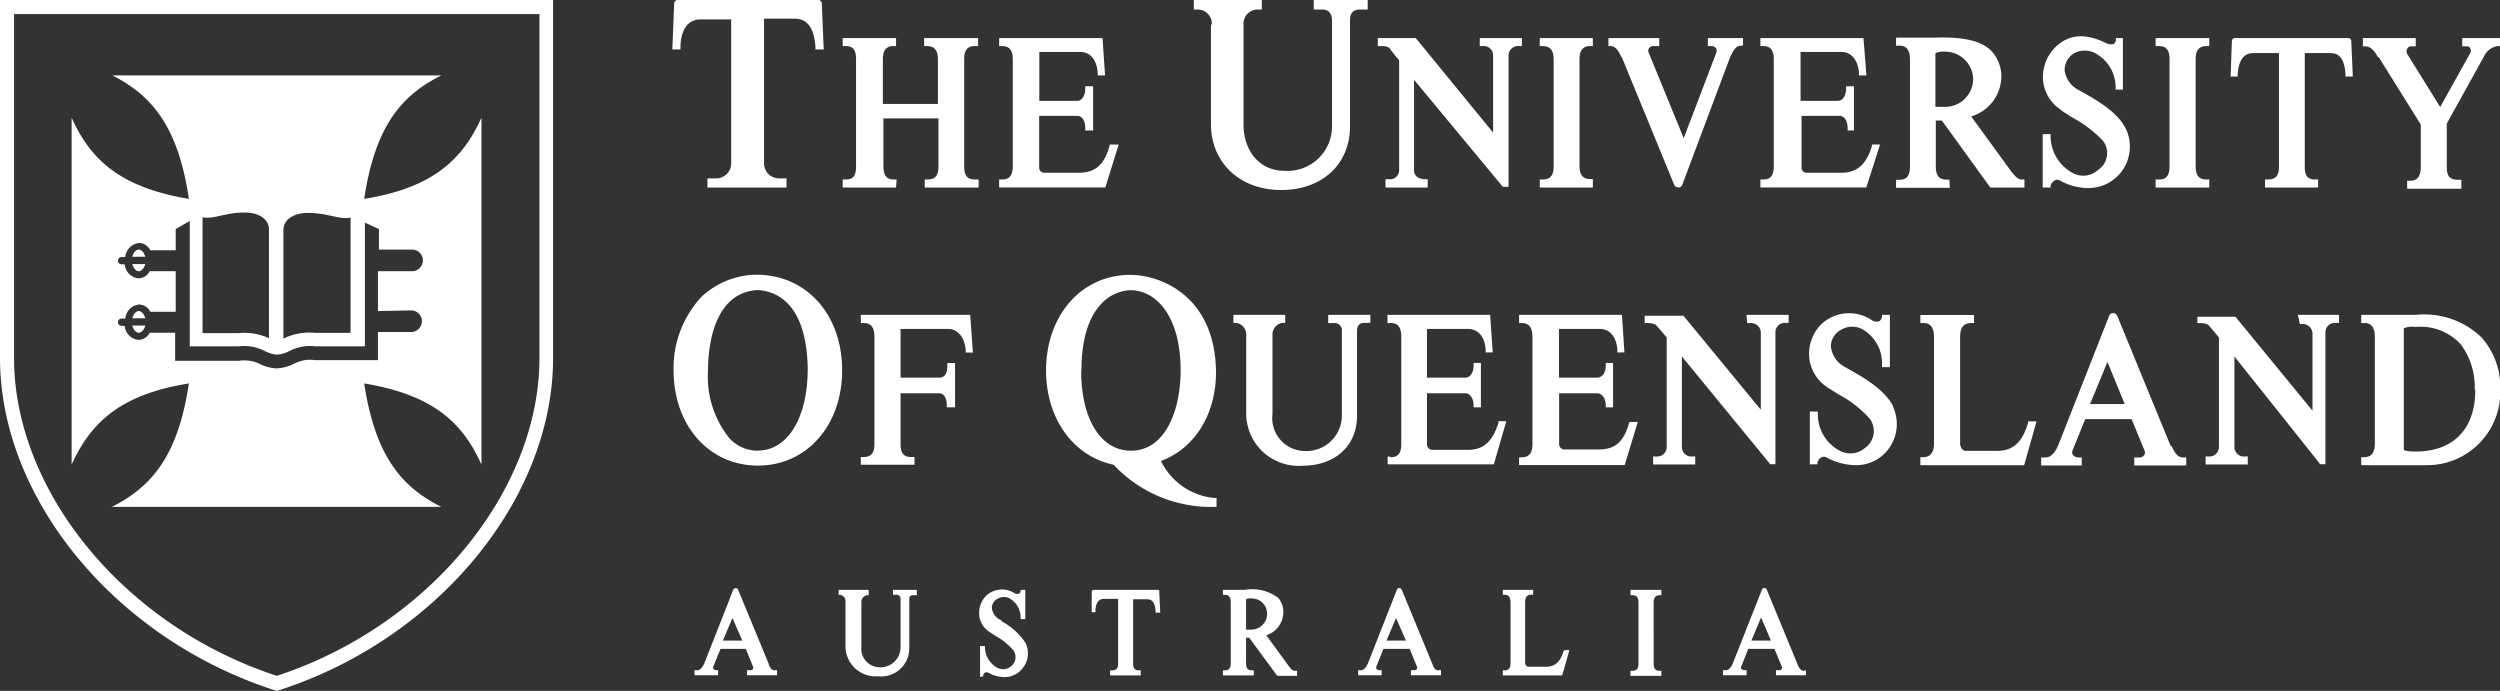 <svg xmlns="http://www.w3.org/2000/svg" viewBox="0 0 178 49.19"><rect x="0" y="0" width="178" height="49.19" fill="#333333" stroke="none"/><defs><style>.mono-white{fill:#fff}</style></defs><title>The University of Queensland, Australia</title><desc>White horizontal logo of The University of Queensland. https://www.uq.edu.au</desc><path class="mono-white" d="M91.78 47.45l-1.62-2.22a1.73 1.73 0 0 0 1.21-1.54 1.56 1.56 0 0 0-.37-1.13 3.09 3.09 0 0 0-2.38-.56h-1.55v.35h.15c.27 0 .41.17.41.52v4.34c0 .46-.22.52-.41.52h-.15v.36h2.2v-.36h-.13c-.3 0-.42-.15-.42-.52V45.4h.22l2 2.72h1.41v-.36h-.13c-.22 0-.31-.15-.44-.31zm-1.56-3.76a1.13 1.13 0 0 1-1.13 1.14h-.37v-2.16a.59.59 0 0 1 .37-.06 1.09 1.09 0 0 1 1.13 1.08zm25.87-1.31h.15c.19 0 .42.06.42.52v4.34c0 .37-.13.52-.42.52h-.15v.36h2.2v-.36h-.12c-.3 0-.43-.15-.43-.52V42.9c0-.46.25-.52.43-.52h.12V42h-2.2zM82.49 42h-4.63a.14.14 0 0 0-.13.13v1.46H78v-.09c0-.58.23-.86.61-.86h1v4.61c0 .34-.14.48-.45.48h-.12v.36h2.18v-.36h-.11c-.31 0-.43-.13-.43-.48v-4.58h1c.25 0 .55.09.6.86v.09h.33l-.07-1.46a.14.14 0 0 0-.05-.16zm-18.91.35h.25a.28.28 0 0 1 .29.31v3.45a1.43 1.43 0 0 1-1.53 1.4 1.32 1.32 0 0 1-1.26-1.47v-3.19a.48.48 0 0 1 .4-.47h.12V42h-2.14v.35h.09a.45.45 0 0 1 .4.47V46a2.14 2.14 0 0 0 2.31 2.15 2 2 0 0 0 2.23-2v-3.46c0-.14 0-.31.27-.31h.27V42h-1.7zm47.75 4c-.23.77-.61 1.12-1.23 1.12h-1.3c-.1 0-.21-.15-.21-.28v-4.3c0-.38.14-.55.44-.55h.13V42H107v.35h.13c.11 0 .42 0 .42.55v4.3c0 .48-.24.53-.42.53H107v.36h4.23l.51-1.8h-.35zm-40-2.16l-.11-.06a1.06 1.06 0 0 1-.6-.85.74.74 0 0 1 .39-.64.87.87 0 0 1 .93 0 1.58 1.58 0 0 1 .73 1.34v.1H73V42h-.33v.07a.26.26 0 0 1-.1.19.36.36 0 0 1-.29 0 1.66 1.66 0 0 0-2.07.16 1.75 1.75 0 0 0-.49 1.38 1.61 1.61 0 0 0 .74 1.2l.44.29a4.4 4.4 0 0 1 1.24 1 .83.83 0 0 1-.14 1.14.88.88 0 0 1-1 .11 1.68 1.68 0 0 1-.87-1.5V46h-.35v2.18H70v-.08a.28.28 0 0 1 .14-.21.23.23 0 0 1 .21 0 2.48 2.48 0 0 0 1.18.32 1.63 1.63 0 0 0 1-.35 1.7 1.7 0 0 0 .49-2.08 4.63 4.63 0 0 0-1.72-1.55zM102 47.31L99.81 42a.22.22 0 0 0-.15-.13.19.19 0 0 0-.19.09l-2.08 5.29c-.1.21-.26.47-.49.47h-.2v.36h1.67v-.36h-.16a.25.25 0 0 1-.21-.11.16.16 0 0 1 0-.16l.5-1.25h1.87l.51 1.25a.21.21 0 0 1 0 .18.21.21 0 0 1-.17.09h-.25v.36h2.14v-.36h-.15c-.2.04-.34-.1-.45-.41zm-1.9-1.7h-1.38L99.4 44zm28.32 2.15c-.17 0-.31-.14-.43-.45L125.8 42s0-.12-.15-.13a.19.19 0 0 0-.19.09l-2.09 5.29c-.09.21-.26.47-.49.47h-.2v.36h1.68v-.36h-.16a.27.27 0 0 1-.22-.11.15.15 0 0 1 0-.16l.5-1.25h1.86l.52 1.25a.18.18 0 0 1 0 .18.2.2 0 0 1-.17.09h-.24v.36h2.13v-.36zm-2.33-2.15h-1.39l.69-1.65zm-71.34 1.7L52.56 42a.22.22 0 0 0-.15-.13s-.11 0-.19.09l-2.08 5.29c-.1.21-.26.47-.49.47h-.2v.36h1.68v-.36H51a.25.25 0 0 1-.21-.11.18.18 0 0 1 0-.16l.51-1.25h1.8l.51 1.25a.21.21 0 0 1 0 .18.21.21 0 0 1-.17.09h-.25v.36h2.14v-.36h-.15c-.18.04-.32-.1-.45-.41zm-1.9-1.7h-1.38l.68-1.61zm93.91-37.75l.71.46a8.82 8.82 0 0 1 2.24 1.68 1.43 1.43 0 0 1-.33 2.1 1.56 1.56 0 0 1-1.8.22A3 3 0 0 1 146 9.69v-.14h-.56v3.8h.56v-.1a.62.62 0 0 1 .31-.41.35.35 0 0 1 .34 0 4.11 4.11 0 0 0 2 .55 2.95 2.95 0 0 0 2.7-4.24c-.58-1.16-2-2-3.37-2.75A1.85 1.85 0 0 1 147 5a1.41 1.41 0 0 1 .66-1.2 1.6 1.6 0 0 1 1.69.09 2.73 2.73 0 0 1 1.28 2.35v.14h.52V2.71h-.5v.12a.39.39 0 0 1-.15.3.72.72 0 0 1-.58-.08c-1.49-.71-2.62-.61-3.58.31a3 3 0 0 0-.87 2.39 2.79 2.79 0 0 0 1.33 2.11m-12.94 2.43h-.58v.1c-.39 1.32-1.07 1.91-2.17 1.91h-2.48a.36.36 0 0 1-.36-.37V8.25h2.69c.46 0 .59.53.59.84v.2h.45V6.14h-.56v.21c0 .32-.16.83-.59.83h-2.65V3.7h2.92c.7 0 1.19.6 1.24 1.53v.14h.53l-.21-2.66h-7.34v.57h.2c.52 0 .75.29.75.94v7.62c0 .66-.22.94-.75.94h-.2v.57h7.54zm23.44 2.49h-.2c-.53 0-.77-.29-.77-.94V4.22c0-.64.24-.94.77-.94h.2v-.57h-3.82v.57h.24c.52 0 .75.29.75.94v7.62c0 .66-.23.94-.75.94h-.24v.57h3.82zm-93.46 0h-.2c-.51 0-.74-.29-.74-.94V8.43h3.92v3.41c0 .66-.23.94-.78.94h-.2v.57h3.84v-.57h-.28c-.53 0-.75-.28-.75-.94V4.22c0-.65.23-.94.75-.94h.24v-.57H65.8v.57h.2c.53 0 .78.3.78.94V7.4h-3.92V4.22c0-.63.24-.94.74-.94h.2v-.57H60v.57h.2c.54 0 .75.27.75.94v7.62c0 .69-.2.94-.75.94H60v.57h3.8zm15.81-2.49H79v.1c-.37 1.32-1 1.91-2.18 1.91h-2.47a.36.36 0 0 1-.36-.37V8.25h2.71c.39 0 .57.43.57.84v.2h.56V6.14h-.56v.21c0 .35-.18.83-.57.83H74V3.7h2.92c.71 0 1.19.58 1.24 1.53v.14h.52l-.18-2.66h-7.36v.57h.2c.53 0 .77.3.77.94v7.62c0 .65-.24.94-.77.94h-.2v.57h7.56zm89.71-6.23l3 4.81v3c0 .68-.23 1-.78 1h-.19v.57h3.86v-.64H175c-.57 0-.79-.25-.79-.92V8.8l2.66-4.8a1.25 1.25 0 0 1 1-.72h.13v-.57h-2.69v.59h.39a.22.22 0 0 1 .18.15.32.32 0 0 1 0 .33l-2.14 3.84-2.34-3.77a.39.39 0 0 1 0-.39.3.3 0 0 1 .24-.16h.36v-.59h-3.76v.59h.14c.25 0 .57.09.92.76M99 3.54c.13.15.23.28.34.42l.28.34v7.85a.65.65 0 0 1-.73.61h-.24v.59h3v-.59h-.2c-.38 0-.77-.21-.77-.61V5.68L107 13.3h.41V3.92a.68.68 0 0 1 .75-.64h.2v-.57h-3v.57h.22a.66.66 0 0 1 .73.64v5.52l-5.51-6.73h-2.7v.57h.13c.39 0 .62 0 .79.26m16.45.52l3.75 9.14a.38.38 0 0 0 .3.15.29.29 0 0 0 .25-.17l3.41-9.1c.27-.6.48-.83.78-.83h.14v-.54h-2.5v.57h.29a.39.39 0 0 1 .3.17.38.38 0 0 1 0 .33l-2.31 6.06-2.48-6.06a.33.33 0 0 1 0-.33.36.36 0 0 1 .27-.17h.47v-.57h-3.62v.57h.14c.31 0 .54.24.78.78M86.22 1.75v7.08c0 2.76 2.07 4.7 5 4.7s4.9-1.85 4.9-4.53V1.45c0-.53.23-.77.71-.77h.55V0h-3.84v.68h.61c.44 0 .69.27.69.77V9a3.17 3.17 0 0 1-3.41 3.16c-1.7 0-2.89-1.36-2.89-3.31v-7.1a1 1 0 0 1 1-1.07h.3V0H85v.68h.28a1 1 0 0 1 1 1.07m27.13 11h-.18c-.53 0-.77-.29-.77-.94V4.22c0-.64.25-.94.77-.94h.18v-.57h-3.78v.57h.18c.56 0 .81.29.81.94v7.62c0 .66-.24.94-.81.94h-.18v.57h3.78zm53.82-10.04h-8.12a.23.23 0 0 0-.2.21l-.09 2.53h.5v-.13c.06-1 .42-1.54 1.1-1.54h1.84v8.13c0 .61-.24.87-.81.87h-.18v.57h3.78v-.57h-.18c-.55 0-.77-.24-.77-.87V3.78h1.83c.42 0 1 .16 1.07 1.54v.13h.52l-.11-2.53a.22.22 0 0 0-.2-.21M137.8 3.79a1.35 1.35 0 0 1 .69-.11 2 2 0 0 1 2 1.93 2 2 0 0 1-2 2h-.69zm1 9h-.2c-.53 0-.77-.29-.77-.94V8.58h.43l3.45 4.77h2.43v-.57h-.2c-.28 0-.49-.27-.73-.56l-2.86-3.93a3 3 0 0 0 2.14-2.68 2.64 2.64 0 0 0-.72-2c-.74-.74-2.08-1-4.08-.93H135v.57h.24c.5 0 .75.31.75 1v7.61c0 .65-.23.94-.75.94H135v.57h3.82zm-69.72 9.63h-7.79V23h.2c.53 0 .77.3.77 1v7.6c0 .65-.24.94-.77.94h-.2v.55h3.82v-.55h-.24c-.52 0-.75-.27-.75-.92V28h2.73c.54 0 .56.71.56.85V29H68v-3.15h-.55v.21c0 .14 0 .83-.56.83h-2.77v-3.47h3.39c.69 0 1.19.62 1.25 1.54v.14h.51zM99 32.51h-.2v.55h7.56l.89-3.07h-.56v.1c-.4 1.34-1.07 1.94-2.17 1.94H102a.39.39 0 0 1-.4-.4V28h2.73c.37 0 .59.43.59.85V29h.52v-3.16h-.52v.21c0 .41-.21.84-.59.84h-2.73v-3.47h2.92c.74 0 1.23.59 1.26 1.53v.14h.5l-.18-2.67h-7.31V23H99c.54 0 .77.29.77 1v7.62c0 .65-.23.94-.77.94M124.4 23h.2a.71.71 0 0 1 .77.63v5.54l-5.51-6.69h-2.76V23h.14c.42 0 .64.07.76.25l.15.17c.17.19.31.35.52.61v7.83a.68.68 0 0 1-.75.64h-.22v.57h3v-.57h-.2a.67.67 0 0 1-.75-.64v-6.48L126 33v.05h.41v-9.43a.67.67 0 0 1 .73-.63h.21v-.57h-3zm20 7v.1c-.4 1.37-1.07 2-2.17 2h-2.29c-.19 0-.38-.26-.38-.51V24c0-.68.25-1 .79-1h.2v-.57h-3.82V23h.22c.5 0 .75.32.75 1v7.55c0 .86-.43 1-.75 1h-.22v.57h7.39L145 30zm31.84-2.24c0 2.79-1.56 4.39-4.26 4.39a2.86 2.86 0 0 1-.83-.1v-8.67a1.36 1.36 0 0 1 .81-.1 3.9 3.9 0 0 1 3.24 1.23 5.07 5.07 0 0 1 1 3.2m.51-3.66a5.86 5.86 0 0 0-4.71-1.63h-3.88V23h.22c.32 0 .75.11.75 1v7.55c0 .66-.23 1-.75 1h-.22v.57h4.7a5.21 5.21 0 0 0 5.2-5.32 5.36 5.36 0 0 0-1.26-3.69m-27.95 4.66l1.24-3 1.23 3zm5.75 3l-3.8-9.25a.4.4 0 0 0-.25-.23.34.34 0 0 0-.32.15l-3.65 9.28c-.17.39-.46.85-.88.85h-.33v.57h2.89v-.57h-.26a.5.5 0 0 1-.39-.21.35.35 0 0 1 0-.3l.9-2.22h3.3l.91 2.21a.37.37 0 0 1 0 .34.4.4 0 0 1-.32.18h-.4v.57h3.7v-.57h-.25c-.3 0-.56-.26-.78-.8m9.12-8.7h.13a.71.71 0 0 1 .77.63v5.54l-5.49-6.69h-2.71V23h.13c.41 0 .62.07.75.25l.15.17.51.61v7.83a.68.68 0 0 1-.75.64h-.2v.57h3v-.57h-.18a.68.68 0 0 1-.77-.64v-6.48l6.07 7.62v.05h.41v-9.43a.67.67 0 0 1 .73-.63h.24v-.57h-2.93zM116 30.09c-.38 1.36-1 1.91-2.15 1.91h-2.48a.37.37 0 0 1-.36-.4V28h2.69c.41 0 .63.43.63.85V29h.52v-3.16h-.52v.21c0 .41-.2.84-.63.84H111v-3.47h2.92c.71 0 1.19.59 1.24 1.54v.13h.5l-.18-2.67h-7.32V23h.18c.52 0 .77.31.77 1v7.62c0 .64-.24.94-.77.94h-.18v.55h7.52l.93-3.07h-.57zm-39-3.71c0-2.23.51-3.85 1.48-4.82a3 3 0 0 1 2-.9c1.78 0 3.58 1.77 3.58 5.72 0 2.84-1.09 5.71-3.53 5.71-2.16 0-3.55-2.24-3.55-5.71m9.51 9.71h.13v-.63h-.12a4.71 4.71 0 0 1-3.84-2.64c2.42-.9 3.92-3.32 3.92-6.35-.07-5.45-4-6.9-6.1-6.9-3.49 0-6 2.89-6 6.81 0 3.42 1.94 6.11 4.81 6.71a9.49 9.49 0 0 0 7.23 3m10.1-6.48v-6.05c0-.37.18-.57.5-.57h.45v-.57h-3V23H95a.51.51 0 0 1 .54.57v6.05a2.53 2.53 0 0 1-2.71 2.49 2.34 2.34 0 0 1-2.23-2.62v-5.65a.83.83 0 0 1 .71-.85h.2v-.57h-3.69v.57H88a.82.82 0 0 1 .73.85v5.58a3.73 3.73 0 0 0 4 3.74c2.33 0 3.89-1.42 3.89-3.55m-42.68 2.48a2.74 2.74 0 0 1-2-.88 7 7 0 0 1-1.53-4.84c0-1.3.24-5.54 3.54-5.72 1.3.08 3.49.9 3.56 5.62 0 3.48-1.43 5.81-3.55 5.81m0-12.52a5.82 5.82 0 0 0-4 1.56 7.42 7.42 0 0 0-2 5.25c0 3.93 2.53 6.78 6 6.78s6-2.85 6-6.78-2.48-6.75-6-6.81m80.83 9.37c-.56-1.14-2-2-3.17-2.65l-.2-.12a1.87 1.87 0 0 1-1.06-1.51 1.35 1.35 0 0 1 .69-1.15 1.54 1.54 0 0 1 1.65 0A2.79 2.79 0 0 1 134 26v.14h.56v-3.72H134v.11a.48.48 0 0 1-.19.34.63.63 0 0 1-.53-.07 2.89 2.89 0 0 0-3.61.29 3 3 0 0 0-.85 2.4 2.88 2.88 0 0 0 1.34 2.12l.76.48a8 8 0 0 1 2.19 1.7 1.47 1.47 0 0 1-.32 2.1 1.58 1.58 0 0 1-1.82.19 2.92 2.92 0 0 1-1.54-2.64v-.14h-.57v3.76h.54v-.09a.56.56 0 0 1 .27-.4.38.38 0 0 1 .38 0 4.45 4.45 0 0 0 2.06.55 2.84 2.84 0 0 0 1.82-.61 2.94 2.94 0 0 0 .84-3.57zM58.51.25c0-.11-.1-.25-.21-.25h-10a.26.26 0 0 0-.3.25l-.13 3.27h.58v-.14c0-.93.32-2 1.45-2h2.16V11.6a1.07 1.07 0 0 1-1 1.1h-.69v.65H56v-.65h-.6a1.07 1.07 0 0 1-1-1.1V1.33h2.2c1.13 0 1.41 1.12 1.46 2.05v.14h.59zM38.41 1v24.48c0 9.44-7.82 19.07-18.7 22.64C8.79 44.55 1 34.92 1 25.48V1h37.41m1-1H0v25.48c0 10 8.17 19.94 19.42 23.62l.29.09.29-.09c11.23-3.68 19.38-13.62 19.38-23.62V0zM9.88 17.77c-.2 0-.39.22-.46.51h.92c-.07-.28-.26-.51-.46-.51zm0 1.54c.2 0 .39-.22.46-.51h-.92c.07.29.26.51.46.51zm0 4.38c.2 0 .39-.22.46-.51h-.92c.07.29.26.51.46.51zm0-1.54c-.2 0-.39.22-.46.51h.92c-.07-.29-.26-.51-.46-.51zm24.4-13.77c-1.36 3-3.48 5-8.35 5.78.78-5.16 2.63-7.36 5.49-8.79H8c2.82 1.43 4.68 3.63 5.45 8.79-4.87-.81-7-2.77-8.35-5.78v24.7c1.36-3 3.48-5 8.35-5.78-.77 5.13-2.63 7.36-5.49 8.79h23.46c-2.86-1.43-4.71-3.66-5.49-8.79 4.87.81 7 2.76 8.35 5.78V8.38zm-14.1 8c0-.76.75-1.22 1.73-1.22 1.46 0 2.24.5 3.05.33v8.21h-2.54a4.13 4.13 0 0 0-2.24.41zm-5.76-.91c.81.16 1.59-.34 3-.34 1 0 1.73.46 1.73 1.22v7.73a4.13 4.13 0 0 0-2.15-.36h-2.58zm14.85 6.63a.77.77 0 0 1 0 1.54h-2.36v2h-4.49a2.45 2.45 0 0 0-1.49.26 3.13 3.13 0 0 1-1.24.33 3.06 3.06 0 0 1-1.24-.34 2.53 2.53 0 0 0-1.45-.2h-4.53v-2h-1.81a.92.92 0 0 1-.78.51 1.09 1.09 0 0 1-1-1h-.22a.26.26 0 0 1 0-.52h.26a1.1 1.1 0 0 1 1-1 .93.93 0 0 1 .78.52h1.81v-2.89h-1.85a.92.92 0 0 1-.78.51 1.09 1.09 0 0 1-1-1h-.22a.26.26 0 0 1 0-.52h.26a1.1 1.1 0 0 1 1-1 .93.93 0 0 1 .78.52h1.81v-1.51l1-.58v8.93H17a3.2 3.2 0 0 1 1.87.34 2.25 2.25 0 0 0 .86.25 2.2 2.2 0 0 0 .86-.25 3.21 3.21 0 0 1 1.87-.34h3.52v-8.81l1 .46v1.46h2.36a.77.77 0 0 1 0 1.54h-2.43v2.84z"/></svg>